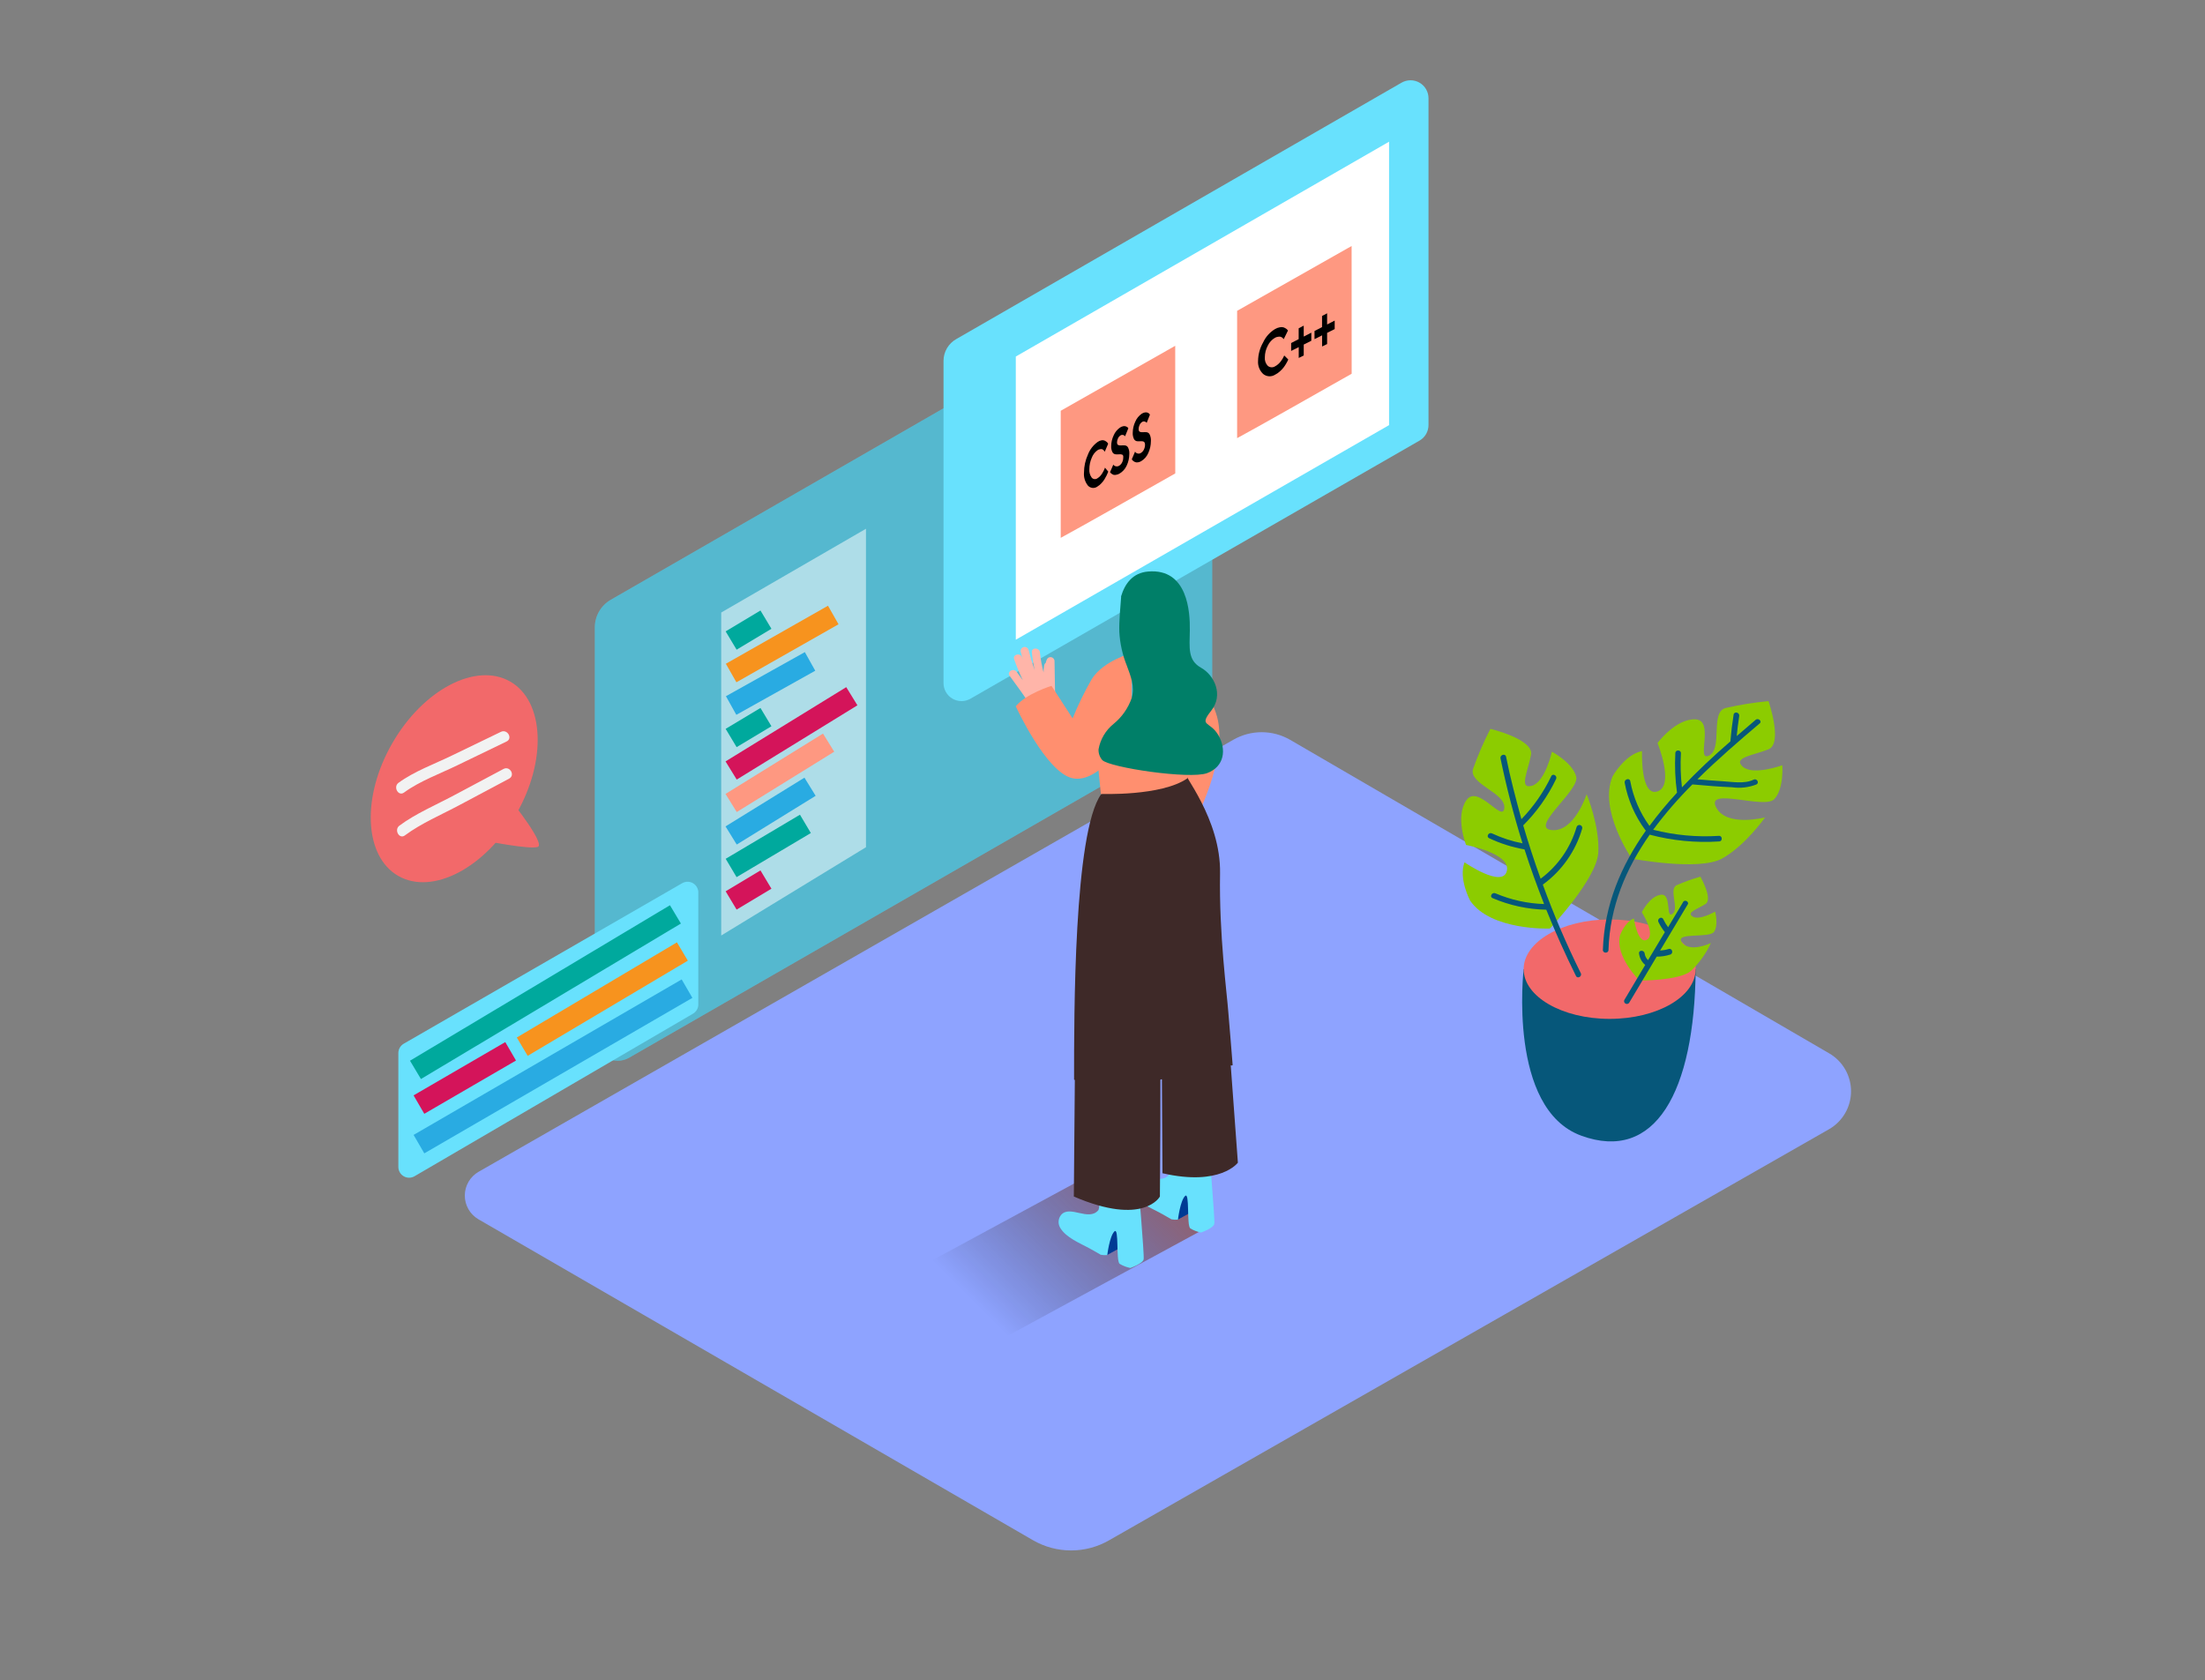 <svg width="950" height="724" viewBox="0 0 950 724" fill="none" xmlns="http://www.w3.org/2000/svg">
<rect x="0" y="0" width="950" height="724" fill="#808080" stroke="none"/>
<path d="M206.151 525.394L445.109 663.703C450.089 666.567 455.733 668.074 461.477 668.074C467.222 668.074 472.866 666.567 477.846 663.703L787.973 486.601C790.856 484.959 793.255 482.585 794.927 479.719C796.599 476.853 797.486 473.597 797.499 470.279C797.511 466.962 796.648 463.699 794.997 460.821C793.345 457.943 790.964 455.552 788.094 453.888L555.842 318.788C552.113 316.634 547.882 315.501 543.575 315.501C539.268 315.501 535.037 316.634 531.307 318.788L206.199 504.912C204.398 505.945 202.9 507.434 201.857 509.229C200.814 511.025 200.263 513.063 200.258 515.139C200.253 517.216 200.795 519.257 201.829 521.057C202.864 522.857 204.354 524.353 206.151 525.394Z" fill="#8EA3FF"/>
<path d="M479.224 501.052L384.172 552.535L424.991 580.568L523.035 527.3" fill="url(#paint0_linear)"/>
<path d="M664.362 465.009L569.285 516.492L610.129 544.501L712.901 485.443" fill="url(#paint1_linear)"/>
<path d="M256.266 270.345V447.205C256.263 448.937 256.717 450.639 257.581 452.14C258.445 453.641 259.689 454.888 261.188 455.756C262.687 456.624 264.387 457.082 266.119 457.084C267.851 457.087 269.553 456.633 271.054 455.769L517.322 314.156C518.827 313.29 520.077 312.042 520.946 310.538C521.814 309.034 522.27 307.328 522.268 305.591V126.367C522.27 124.635 521.816 122.933 520.952 121.432C520.088 119.931 518.844 118.684 517.346 117.816C515.847 116.948 514.146 116.49 512.414 116.487C510.682 116.485 508.98 116.938 507.479 117.802L263.165 258.427C261.067 259.63 259.325 261.365 258.113 263.458C256.901 265.551 256.264 267.926 256.266 270.345Z" fill="#68E1FD"/>
<path opacity="0.18" d="M256.266 270.345V447.205C256.263 448.937 256.717 450.639 257.581 452.14C258.445 453.641 259.689 454.888 261.188 455.756C262.687 456.624 264.387 457.082 266.119 457.084C267.851 457.087 269.553 456.633 271.054 455.769L517.322 314.156C518.827 313.29 520.077 312.042 520.946 310.538C521.814 309.034 522.27 307.328 522.268 305.591V126.367C522.27 124.635 521.816 122.933 520.952 121.432C520.088 119.931 518.844 118.684 517.346 117.816C515.847 116.948 514.146 116.49 512.414 116.487C510.682 116.485 508.98 116.938 507.479 117.802L263.165 258.427C261.067 259.63 259.325 261.365 258.113 263.458C256.901 265.551 256.264 267.926 256.266 270.345Z" fill="black"/>
<path d="M406.508 155.437V294.325C406.502 295.688 406.857 297.029 407.535 298.211C408.214 299.393 409.193 300.376 410.372 301.059C411.552 301.742 412.891 302.101 414.255 302.1C415.618 302.1 416.957 301.74 418.136 301.056L611.57 189.864C612.753 189.184 613.736 188.203 614.418 187.021C615.1 185.839 615.458 184.498 615.454 183.133V42.364C615.46 41 615.106 39.66 614.427 38.477C613.748 37.295 612.77 36.313 611.59 35.63C610.41 34.947 609.071 34.588 607.708 34.588C606.345 34.589 605.006 34.949 603.826 35.633L412.008 146.101C410.349 147.033 408.966 148.388 408 150.028C407.034 151.668 406.519 153.534 406.508 155.437Z" fill="#68E1FD"/>
<path d="M222.333 350.926C235.676 327.813 234.567 302.191 219.855 293.697C205.143 285.203 182.4 297.054 169.056 320.166C155.712 343.278 156.821 368.9 171.533 377.394C186.245 385.888 208.989 374.038 222.333 350.926Z" fill="#F2696A"/>
<path d="M220.697 345.639C220.697 345.639 235.172 363.805 231.65 364.939C228.127 366.073 210.227 362.526 210.227 362.526" fill="#F2696A"/>
<path d="M504.467 278.74C513.261 286.287 519.917 296.012 523.767 306.942C530.522 325.591 513.634 356.109 513.634 356.109L487.266 335.337" fill="#FF8F6F"/>
<path d="M507.354 525.563L514.592 521.607L512.782 511.426C512.782 511.426 502.167 512.415 501.227 516.251" fill="#003B94"/>
<path d="M504.681 525.394C503.065 524.405 501.4 523.537 499.856 522.644C495.731 520.4 489.772 518.06 487.239 513.814C486.716 512.967 486.468 511.98 486.528 510.986C486.589 509.993 486.955 509.043 487.577 508.266C491.34 503.754 499.494 511.185 503.668 506.167C504.488 505.178 504.874 489.472 504.874 489.472L520.773 493.766C520.773 493.766 523.475 525.322 523.185 527.276C522.896 529.23 517.419 531.088 517.419 531.088C515.799 530.766 514.247 530.162 512.836 529.303C511.171 528.096 512.667 513.284 510.568 515.358C508.469 517.433 507.504 525.539 507.504 525.539C506.561 525.613 505.612 525.565 504.681 525.394Z" fill="#68E1FD"/>
<path d="M476.905 540.81L484.143 536.854L482.333 526.673C482.333 526.673 471.718 527.662 470.777 531.498" fill="#003B94"/>
<path d="M474.236 540.665C472.62 539.676 470.955 538.808 469.411 537.915C465.286 535.672 459.327 533.331 456.794 529.085C456.271 528.239 456.023 527.251 456.083 526.258C456.144 525.264 456.51 524.314 457.131 523.537C460.895 519.025 469.049 526.456 473.223 521.438C474.043 520.449 474.429 504.743 474.429 504.743L490.327 509.038C490.327 509.038 493.029 540.593 492.74 542.547C492.45 544.501 486.974 546.359 486.974 546.359C485.353 546.037 483.802 545.433 482.39 544.574C480.726 543.367 482.221 528.555 480.123 530.629C478.024 532.704 477.059 540.81 477.059 540.81C476.115 540.884 475.167 540.836 474.236 540.665Z" fill="#68E1FD"/>
<path d="M528.724 438.255L533.331 500.98C533.331 500.98 525.877 511.281 500.835 505.539L500.594 463.296" fill="#3E2928"/>
<path d="M499.729 450.655C500.259 456.059 499.729 515.575 499.729 515.575C499.729 515.575 492.805 528.531 462.648 515.575L463.083 464.913" fill="#3E2928"/>
<path d="M531.076 458.954C529.025 460.353 528.302 453.068 526.251 454.322C518.437 458.86 510.144 462.518 501.523 465.227H501.33C501.125 465.126 500.902 465.068 500.674 465.057C500.446 465.045 500.218 465.08 500.003 465.159C499.789 465.238 499.593 465.359 499.427 465.516C499.261 465.673 499.129 465.862 499.038 466.071C493.717 467.636 488.302 468.861 482.826 469.738C475.782 470.872 469.967 465.661 462.754 465.275C462.754 437.603 462.609 358.787 474.406 342.237L509.146 330.513C509.315 333.383 526.034 352.804 525.648 376.35C525.19 403.008 528.663 428.195 529.242 436.518C529.363 438.038 531.004 457.434 531.076 458.954Z" fill="#3E2928"/>
<path d="M471.094 310.344L474.302 342.092C474.302 342.092 500.309 343.154 511.527 335.41V308.462" fill="#FF8F6F"/>
<path d="M438.023 289.5L440.676 293.119C439.261 290.176 438.013 287.155 436.937 284.072C436.189 281.949 439.567 281.129 440.314 283.228L440.7 284.313C440.379 283.187 440.073 282.061 439.784 280.936C439.672 280.488 439.742 280.014 439.98 279.618C440.217 279.222 440.602 278.937 441.05 278.825C441.498 278.713 441.972 278.783 442.368 279.021C442.764 279.258 443.049 279.643 443.161 280.091C443.893 283.02 444.77 285.911 445.791 288.752C445.22 286.223 444.809 283.661 444.561 281.08C444.343 278.861 447.817 278.957 448.034 281.08C448.324 284.013 448.849 286.917 449.603 289.765C449.603 288.768 449.691 287.779 449.868 286.798C449.893 286.55 449.97 286.309 450.095 286.093C450.22 285.877 450.389 285.689 450.592 285.544C450.592 285.158 450.809 284.771 450.93 284.385C451.049 283.982 451.311 283.637 451.667 283.412C452.022 283.187 452.447 283.099 452.862 283.164C453.278 283.229 453.655 283.442 453.926 283.764C454.196 284.087 454.34 284.496 454.331 284.916L454.548 298.04C455.17 299.395 455.982 300.655 456.961 301.78C455.29 302.96 453.679 304.224 452.136 305.567C450.749 306.757 449.428 308.021 448.179 309.355C447.07 307.972 445.992 306.556 444.946 305.109C444.818 305.004 444.705 304.882 444.609 304.747C441.489 300.147 438.272 295.62 434.959 291.165C433.728 289.355 436.72 287.667 438.023 289.5Z" fill="#FFB5A9"/>
<path d="M487.596 281.394C487.596 281.394 475.316 284.699 470.346 292.66C467.23 298.1 464.482 303.741 462.12 309.548L453.025 295.531C453.025 295.531 442.024 298.909 437.633 304.337C437.633 304.337 450.709 332.901 462.096 335.338C473.483 337.774 485.545 318.45 485.545 318.45C485.545 318.45 487.958 326.484 487.547 317.919" fill="#FF8F6F"/>
<path d="M479.787 311.912C483.348 309.009 486.037 305.176 487.555 300.839C489.027 295.821 487.169 291.406 485.456 286.75C483.601 282.133 482.517 277.243 482.247 272.275C482.103 267.45 482.658 262.504 482.995 257.631C483.043 257.425 483.043 257.21 482.995 257.004C484.636 251.503 487.989 246.847 494.624 246.268C511.776 244.796 512.741 263.807 512.621 271.527C512.5 279.247 511.68 284.482 517.446 287.715C523.212 290.948 527.241 299.415 521.812 306.267C516.384 313.118 521.258 310.609 524.876 316.713C528.495 322.817 527.554 330.392 520.051 333.142C512.548 335.892 478.098 330.73 474.914 327.521C473.792 326.237 473.213 324.568 473.297 322.865C474.062 318.548 476.368 314.656 479.787 311.912Z" fill="#007F68"/>
<path d="M656.454 417.604C656.454 417.604 649.458 477.723 681.255 489.351C713.051 500.98 730.084 470.727 730.566 417.604" fill="#06577A"/>
<path d="M693.501 439.027C713.967 439.027 730.557 429.435 730.557 417.604C730.557 405.772 713.967 396.181 693.501 396.181C673.036 396.181 656.445 405.772 656.445 417.604C656.445 429.435 673.036 439.027 693.501 439.027Z" fill="#F2696A"/>
<path d="M703.005 369.957C703.005 369.957 688.53 348.944 694.803 334.445C694.803 334.445 700.038 325.109 707.444 323.637C707.444 323.637 706.696 343.54 714.127 341.007C721.557 338.474 714.127 320.163 714.127 320.163C714.127 320.163 721.919 309.62 730.435 309.958C738.951 310.296 730.435 328.583 736.37 325.543C742.305 322.503 736.732 306.942 743.414 305.085C749.517 303.683 755.707 302.691 761.942 302.117C761.942 302.117 768.239 320.284 761.942 322.865C755.646 325.446 746.382 326.339 750.821 330.344C755.26 334.348 767.877 329.741 767.877 329.741C767.877 329.741 768.673 339.97 764.379 344.384C760.085 348.799 734.898 339.029 739.337 347.81C743.776 356.592 760.471 352.201 760.471 352.201C760.471 352.201 751.955 364.384 741.943 369.933C731.931 375.482 703.005 369.957 703.005 369.957Z" fill="#8CCC00"/>
<path d="M706.342 422.525C706.342 422.525 695.848 412.152 697.898 403.225C697.898 403.225 699.877 397.363 703.93 395.746C703.93 395.746 705.643 407.134 709.575 404.89C713.507 402.646 707.355 393.069 707.355 393.069C707.355 393.069 710.661 386.241 715.534 385.542C720.407 384.842 717.512 396.108 720.576 393.768C723.64 391.428 718.791 383.177 722.385 381.416C725.701 379.967 729.11 378.742 732.59 377.749C732.59 377.749 738.115 387.399 734.81 389.522C731.505 391.645 726.342 393.165 729.285 394.95C732.228 396.736 738.935 392.803 738.935 392.803C738.935 392.803 740.479 398.521 738.501 401.488C736.523 404.456 721.179 401.488 724.653 406.096C728.127 410.704 737.126 406.337 737.126 406.337C735.036 410.868 732.105 414.962 728.489 418.4C723.423 422.598 706.342 422.525 706.342 422.525Z" fill="#8CCC00"/>
<path d="M667.736 400.113C667.736 400.113 642.212 401.102 633.382 388.051C633.382 388.051 628.316 378.618 630.97 371.573C630.97 371.573 647.375 382.888 649.208 375.288C651.042 367.689 631.645 364.094 631.645 364.094C631.645 364.094 626.82 351.863 631.79 344.794C636.76 337.726 647.495 354.806 648.123 348.172C648.75 341.538 632.634 337.871 634.661 331.284C636.758 325.383 639.248 319.628 642.115 314.059C642.115 314.059 660.812 318.498 659.63 325.205C658.448 331.912 654.202 340.211 659.968 338.594C665.734 336.978 668.629 323.902 668.629 323.902C668.629 323.902 677.676 328.727 679.099 334.71C680.522 340.693 658.737 356.712 668.532 357.677C678.327 358.642 683.586 342.213 683.586 342.213C683.586 342.213 689.28 355.94 688.604 367.375C687.929 378.811 667.736 400.113 667.736 400.113Z" fill="#8CCC00"/>
<path d="M756.395 310.175C753.693 312.459 750.975 314.791 748.241 317.171C748.53 314.276 748.868 311.405 749.326 308.535C749.568 307.015 747.252 306.363 746.914 307.883C746.303 311.727 745.836 315.587 745.515 319.463C738.277 325.736 731.257 332.298 724.647 339.27C724.08 334.378 723.935 329.446 724.212 324.53C724.212 322.986 721.8 322.986 721.8 324.53C721.493 330.217 721.735 335.921 722.524 341.562C718.304 346.114 714.341 350.898 710.654 355.892C706.499 350.152 703.672 343.559 702.379 336.592C702.09 335.072 699.774 335.723 699.967 337.243C701.34 344.644 704.384 351.632 708.869 357.677C708.939 357.76 709.02 357.833 709.11 357.894C698.495 372.924 691.209 389.788 690.582 409.329C690.582 410.873 692.995 410.873 692.995 409.329C693.598 390.511 700.57 374.203 710.75 359.656C720.49 362.241 730.585 363.227 740.641 362.575C742.185 362.575 742.185 360.162 740.641 360.162C731.097 360.781 721.515 359.893 712.246 357.532C717.387 350.62 723.032 344.097 729.134 338.015H729.351C734.972 338.522 740.617 339.004 746.238 339.222C749.782 339.737 753.399 339.322 756.733 338.015C758.132 337.316 756.902 335.241 755.527 335.941C751.618 337.895 746.19 336.857 742.017 336.616C738.446 336.399 734.779 336.11 731.305 335.796C739.918 327.28 749.109 319.367 758.011 311.816C759.411 310.875 757.577 309.186 756.395 310.175Z" fill="#06577A"/>
<path d="M681.661 357.05C681.748 356.73 681.704 356.389 681.538 356.102C681.373 355.814 681.101 355.604 680.781 355.518C680.461 355.432 680.12 355.476 679.833 355.641C679.545 355.806 679.335 356.079 679.249 356.399C676.637 365.297 671.201 373.105 663.761 378.642C661.027 371.05 658.526 363.387 656.258 355.651C662.083 349.849 666.873 343.093 670.419 335.675C671.095 334.276 668.996 333.046 668.344 334.469C665.083 341.289 660.74 347.537 655.486 352.973C653.073 344.095 650.661 335.144 648.876 326.073C648.562 324.554 646.246 325.205 646.463 326.725C649.02 339.109 652.189 351.332 655.968 363.395C651.418 362.508 646.994 361.066 642.796 359.101C641.397 358.449 640.166 360.524 641.59 361.175C646.423 363.464 651.544 365.087 656.813 366C659.346 373.937 662.217 381.778 665.256 389.546C658.034 389.316 650.917 387.745 644.268 384.914C642.844 384.311 641.614 386.386 643.061 386.989C650.378 390.135 658.235 391.831 666.197 391.983C670.073 401.633 674.335 411.146 678.984 420.523C679.683 421.922 681.758 420.692 681.058 419.317C674.909 406.913 669.448 394.18 664.702 381.175C672.883 375.246 678.852 366.755 681.661 357.05Z" fill="#06577A"/>
<path d="M725.318 388.413L718.684 399.534C717.872 398.447 717.17 397.284 716.585 396.06C715.909 394.661 713.835 395.891 714.51 397.266C715.266 398.83 716.197 400.303 717.285 401.657L710.047 413.72C709.237 412.954 708.717 411.931 708.575 410.825C708.382 409.305 705.97 409.281 706.163 410.825C706.378 412.76 707.328 414.539 708.817 415.794L699.818 430.897C699.695 431.169 699.677 431.477 699.768 431.761C699.859 432.046 700.053 432.286 700.311 432.436C700.569 432.586 700.874 432.635 701.166 432.574C701.458 432.512 701.717 432.344 701.893 432.103L713.762 412.2C715.752 412.228 717.733 411.926 719.625 411.307C721.096 410.825 720.469 408.485 718.973 408.895C717.759 409.275 716.504 409.51 715.234 409.594L727.296 389.426C727.314 389.189 727.261 388.953 727.145 388.746C727.029 388.539 726.854 388.371 726.643 388.263C726.432 388.155 726.194 388.111 725.958 388.138C725.722 388.165 725.5 388.26 725.318 388.413Z" fill="#06577A"/>
<path d="M437.648 153.628V275.652L598.466 183.181V61.06L437.648 153.628Z" fill="white"/>
<path opacity="0.52" d="M310.73 263.928L373.094 227.837V365.06L310.73 403.105V263.928Z" fill="white"/>
<path d="M171.629 453.719V502.813C171.625 503.633 171.839 504.439 172.248 505.149C172.658 505.859 173.248 506.448 173.96 506.855C174.671 507.262 175.478 507.473 176.297 507.467C177.117 507.46 177.92 507.236 178.625 506.818L298.454 436.856C299.175 436.462 299.779 435.884 300.203 435.18C300.627 434.476 300.856 433.672 300.867 432.851V384.601C300.872 383.783 300.661 382.978 300.254 382.268C299.848 381.558 299.261 380.968 298.552 380.559C297.844 380.149 297.04 379.935 296.222 379.937C295.403 379.94 294.6 380.159 293.894 380.572L173.969 449.714C173.261 450.117 172.672 450.699 172.262 451.403C171.851 452.106 171.633 452.905 171.629 453.719Z" fill="#68E1FD"/>
<path d="M174.091 341.489C180.871 336.52 189.676 333.359 197.179 329.692C204.191 326.266 211.212 322.873 218.24 319.511C221.039 318.185 218.602 314.011 215.828 315.338C208.799 318.699 201.779 322.093 194.767 325.519C187.24 329.186 178.458 332.346 171.679 337.316C169.266 339.125 171.679 343.323 174.091 341.489Z" fill="#F2F2F2"/>
<path d="M174.478 359.945C181.523 354.71 190.232 351.043 197.928 346.918C205.053 343.09 212.194 339.286 219.351 335.506C222.101 334.059 219.664 329.885 216.938 331.333C209.781 335.112 202.64 338.916 195.515 342.744C187.819 346.869 179.11 350.536 172.066 355.771C169.653 357.605 172.066 361.803 174.478 359.945Z" fill="#F2F2F2"/>
<path d="M225 451L294 410" stroke="#F7931E" stroke-width="9.187" stroke-miterlimit="10"/>
<path d="M582.329 106L533 133.933V188.797C540.517 184.766 569.082 168.577 582.351 161.038L582.329 106Z" fill="#FE9881"/>
<path d="M551.351 141.035C551.866 140.911 552.404 140.911 552.919 141.035C553.3 141.17 553.666 141.345 554.009 141.558C554.266 141.714 554.495 141.913 554.684 142.147L554.902 142.43L553.072 146.156L552.919 145.938C552.79 145.784 552.644 145.645 552.484 145.524C552.264 145.342 552.013 145.202 551.743 145.11C551.39 145.04 551.028 145.04 550.675 145.11C550.209 145.156 549.756 145.297 549.346 145.524C547.976 146.317 546.881 147.511 546.208 148.945C545.383 150.479 544.949 152.193 544.945 153.934C544.876 154.606 544.953 155.285 545.171 155.925C545.389 156.564 545.743 157.149 546.208 157.638C546.643 158.009 547.186 158.228 547.755 158.263C548.325 158.299 548.891 158.148 549.368 157.835C549.877 157.575 550.346 157.245 550.762 156.854C551.173 156.486 551.545 156.077 551.874 155.634C552.164 155.227 552.426 154.835 552.658 154.457C552.84 154.157 553 153.844 553.137 153.52L553.29 153.172L555.033 154.893L554.815 155.416C554.713 155.634 554.488 156.048 554.14 156.658C553.799 157.248 553.42 157.816 553.007 158.357C552.528 158.964 551.996 159.525 551.416 160.035C550.81 160.593 550.128 161.063 549.39 161.43C548.607 161.942 547.68 162.189 546.746 162.134C545.812 162.079 544.921 161.725 544.204 161.125C543.435 160.398 542.84 159.507 542.463 158.519C542.085 157.531 541.936 156.47 542.025 155.416C542.081 152.653 542.83 149.948 544.204 147.55C545.294 145.162 547.079 143.158 549.324 141.798C549.947 141.421 550.634 141.163 551.351 141.035Z" fill="black"/>
<path d="M559.542 154.239V149.577L556.273 151.211V147.812L559.52 146.134V141.471L561.699 140.316V145.023L564.967 143.345V146.831L561.699 148.465V153.172L559.542 154.239Z" fill="black"/>
<path d="M569.612 149.293V144.5L566.344 146.134V142.626L569.59 140.948V136.155L571.769 135V139.815L575.037 138.138V141.798L571.769 143.432V148.247L569.612 149.293Z" fill="black"/>
<path d="M506.329 149L457 176.998V231.753C464.517 227.722 493.082 211.533 506.351 203.994L506.329 149Z" fill="#FE9881"/>
<path d="M474.588 189.722C475.01 189.632 475.45 189.67 475.851 189.831C476.161 189.971 476.454 190.146 476.723 190.354C476.935 190.511 477.119 190.702 477.268 190.921L477.442 191.204L475.96 194.668L475.808 194.385C475.707 194.235 475.59 194.096 475.459 193.971C475.285 193.794 475.078 193.653 474.849 193.557C474.57 193.49 474.279 193.49 473.999 193.557C473.61 193.598 473.236 193.732 472.91 193.949C471.747 194.772 470.859 195.926 470.361 197.261C469.683 198.807 469.335 200.476 469.337 202.163C469.215 203.468 469.58 204.772 470.361 205.824C470.672 206.18 471.109 206.401 471.58 206.442C472.052 206.482 472.52 206.339 472.888 206.042C473.31 205.788 473.692 205.472 474.021 205.105C474.357 204.735 474.656 204.334 474.914 203.907C475.147 203.514 475.357 203.137 475.546 202.774C475.696 202.477 475.827 202.171 475.938 201.858L476.069 201.51L477.464 203.209L477.268 203.732C477.18 203.95 476.999 204.357 476.723 204.952C476.45 205.522 476.145 206.075 475.808 206.608C475.428 207.19 474.998 207.737 474.522 208.242C474.049 208.772 473.498 209.228 472.888 209.593C472.278 210.07 471.511 210.3 470.739 210.235C469.967 210.17 469.248 209.817 468.726 209.245C467.456 207.652 466.848 205.631 467.027 203.601C467.039 200.932 467.618 198.295 468.726 195.867C469.567 193.679 471.028 191.786 472.932 190.419C473.427 190.07 473.992 189.833 474.588 189.722Z" fill="black"/>
<path d="M483.519 195.91C483.098 195.739 482.638 195.686 482.19 195.758C481.668 195.805 481.143 195.805 480.621 195.758C480.341 195.727 480.073 195.628 479.841 195.468C479.609 195.308 479.42 195.093 479.292 194.843C478.868 194.008 478.68 193.074 478.747 192.141C478.769 190.563 479.133 189.01 479.815 187.587C480.394 186.219 481.354 185.046 482.582 184.21C482.973 183.951 483.409 183.766 483.868 183.665C484.204 183.584 484.555 183.584 484.892 183.665C485.138 183.732 485.373 183.835 485.589 183.97C485.753 184.07 485.894 184.204 486.003 184.362L486.134 184.537L484.717 188.023L484.478 187.718C484.283 187.559 484.05 187.454 483.802 187.413C483.619 187.374 483.429 187.374 483.246 187.411C483.062 187.449 482.888 187.523 482.735 187.631C482.266 187.942 481.896 188.38 481.667 188.894C481.403 189.422 481.261 190.003 481.253 190.594C481.253 191.233 481.434 191.625 481.798 191.77C482.22 191.936 482.678 191.988 483.127 191.923C483.649 191.879 484.174 191.879 484.696 191.923C484.978 191.956 485.247 192.058 485.479 192.222C485.712 192.386 485.899 192.605 486.025 192.86C486.442 193.727 486.623 194.689 486.548 195.649C486.542 197.375 486.155 199.079 485.415 200.638C484.769 202.069 483.696 203.264 482.342 204.059C481.896 204.331 481.4 204.508 480.883 204.582C480.504 204.678 480.107 204.678 479.728 204.582C479.441 204.473 479.17 204.326 478.922 204.146C478.728 204.016 478.559 203.854 478.42 203.667L478.246 203.449L479.662 200.203L479.967 200.573C480.275 200.811 480.648 200.951 481.037 200.974C481.425 200.997 481.812 200.903 482.146 200.704C482.717 200.357 483.172 199.849 483.454 199.244C483.765 198.613 483.929 197.921 483.933 197.218C484.02 196.506 483.882 196.07 483.519 195.91Z" fill="black"/>
<path d="M492.781 190.311C492.365 190.121 491.905 190.053 491.452 190.115C490.93 190.163 490.405 190.163 489.883 190.115C489.599 190.078 489.329 189.971 489.097 189.804C488.865 189.636 488.678 189.414 488.554 189.156C488.138 188.288 487.958 187.326 488.031 186.367C488.057 184.753 488.428 183.163 489.121 181.704C489.692 180.32 490.654 179.132 491.888 178.283C492.278 178.022 492.714 177.837 493.173 177.739C493.51 177.657 493.861 177.657 494.197 177.739C494.445 177.812 494.68 177.923 494.895 178.066C495.06 178.173 495.201 178.314 495.309 178.48L495.439 178.676L494.023 182.227L493.783 181.922C493.589 181.763 493.356 181.658 493.108 181.617C492.925 181.576 492.735 181.574 492.551 181.612C492.367 181.649 492.193 181.725 492.04 181.835C491.568 182.152 491.198 182.598 490.973 183.121C490.711 183.657 490.57 184.245 490.559 184.842C490.559 185.495 490.74 185.902 491.103 186.062C491.523 186.238 491.982 186.298 492.432 186.236C492.954 186.191 493.479 186.191 494.001 186.236C494.287 186.275 494.559 186.385 494.791 186.557C495.023 186.728 495.209 186.955 495.33 187.217C495.748 188.115 495.928 189.105 495.853 190.093C495.849 191.861 495.463 193.608 494.72 195.213C494.098 196.662 493.039 197.881 491.692 198.699C491.247 198.974 490.75 199.152 490.232 199.222C489.844 199.286 489.446 199.248 489.077 199.113C488.797 198.995 488.533 198.842 488.293 198.656C488.099 198.517 487.93 198.348 487.792 198.155L487.617 197.915L489.033 194.603L489.317 194.995C489.557 195.208 489.851 195.351 490.166 195.409C490.399 195.467 490.642 195.476 490.878 195.435C491.115 195.393 491.34 195.303 491.539 195.17C492.113 194.817 492.568 194.301 492.846 193.688C493.173 193.009 493.337 192.263 493.326 191.509C493.268 190.885 493.086 190.485 492.781 190.311Z" fill="black"/>
<path d="M315 276L330 267" stroke="#00A99D" stroke-width="9.187" stroke-miterlimit="10"/>
<path d="M315 290L359 265" stroke="#F7931E" stroke-width="9.187" stroke-miterlimit="10"/>
<path d="M315 304L349 285" stroke="#29ABE2" stroke-width="9.187" stroke-miterlimit="10"/>
<path d="M315 318L330 309" stroke="#00A99D" stroke-width="9.187" stroke-miterlimit="10"/>
<path d="M315 332L367 300" stroke="#D4145A" stroke-width="9.187" stroke-miterlimit="10"/>
<path d="M179 461L291 394" stroke="#00A99D" stroke-width="9.187" stroke-miterlimit="10"/>
<path d="M315 346L357 320" stroke="#FE9881" stroke-width="9.187" stroke-miterlimit="10"/>
<path d="M315 360L349 339" stroke="#29ABE2" stroke-width="9.187" stroke-miterlimit="10"/>
<path d="M315 374L347 355" stroke="#00A99D" stroke-width="9.187" stroke-miterlimit="10"/>
<path d="M315 388L330 379" stroke="#D4145A" stroke-width="9.187" stroke-miterlimit="10"/>
<path d="M180.492 475.96L220 453" stroke="#D4145A" stroke-width="9.187" stroke-miterlimit="10"/>
<path d="M180.5 493L296 426" stroke="#29ABE2" stroke-width="9.187" stroke-miterlimit="10"/>
<defs>
<linearGradient id="paint0_linear" x1="426.005" y1="567.516" x2="535.363" y2="458.158" gradientUnits="userSpaceOnUse">
<stop stop-opacity="0"/>
<stop offset="1" stop-color="#F15A24"/>
</linearGradient>
<linearGradient id="paint1_linear" x1="37877.9" y1="17940.5" x2="41128" y2="12068.5" gradientUnits="userSpaceOnUse">
<stop stop-opacity="0"/>
<stop offset="1" stop-color="#F15A24"/>
</linearGradient>
</defs>
</svg>
